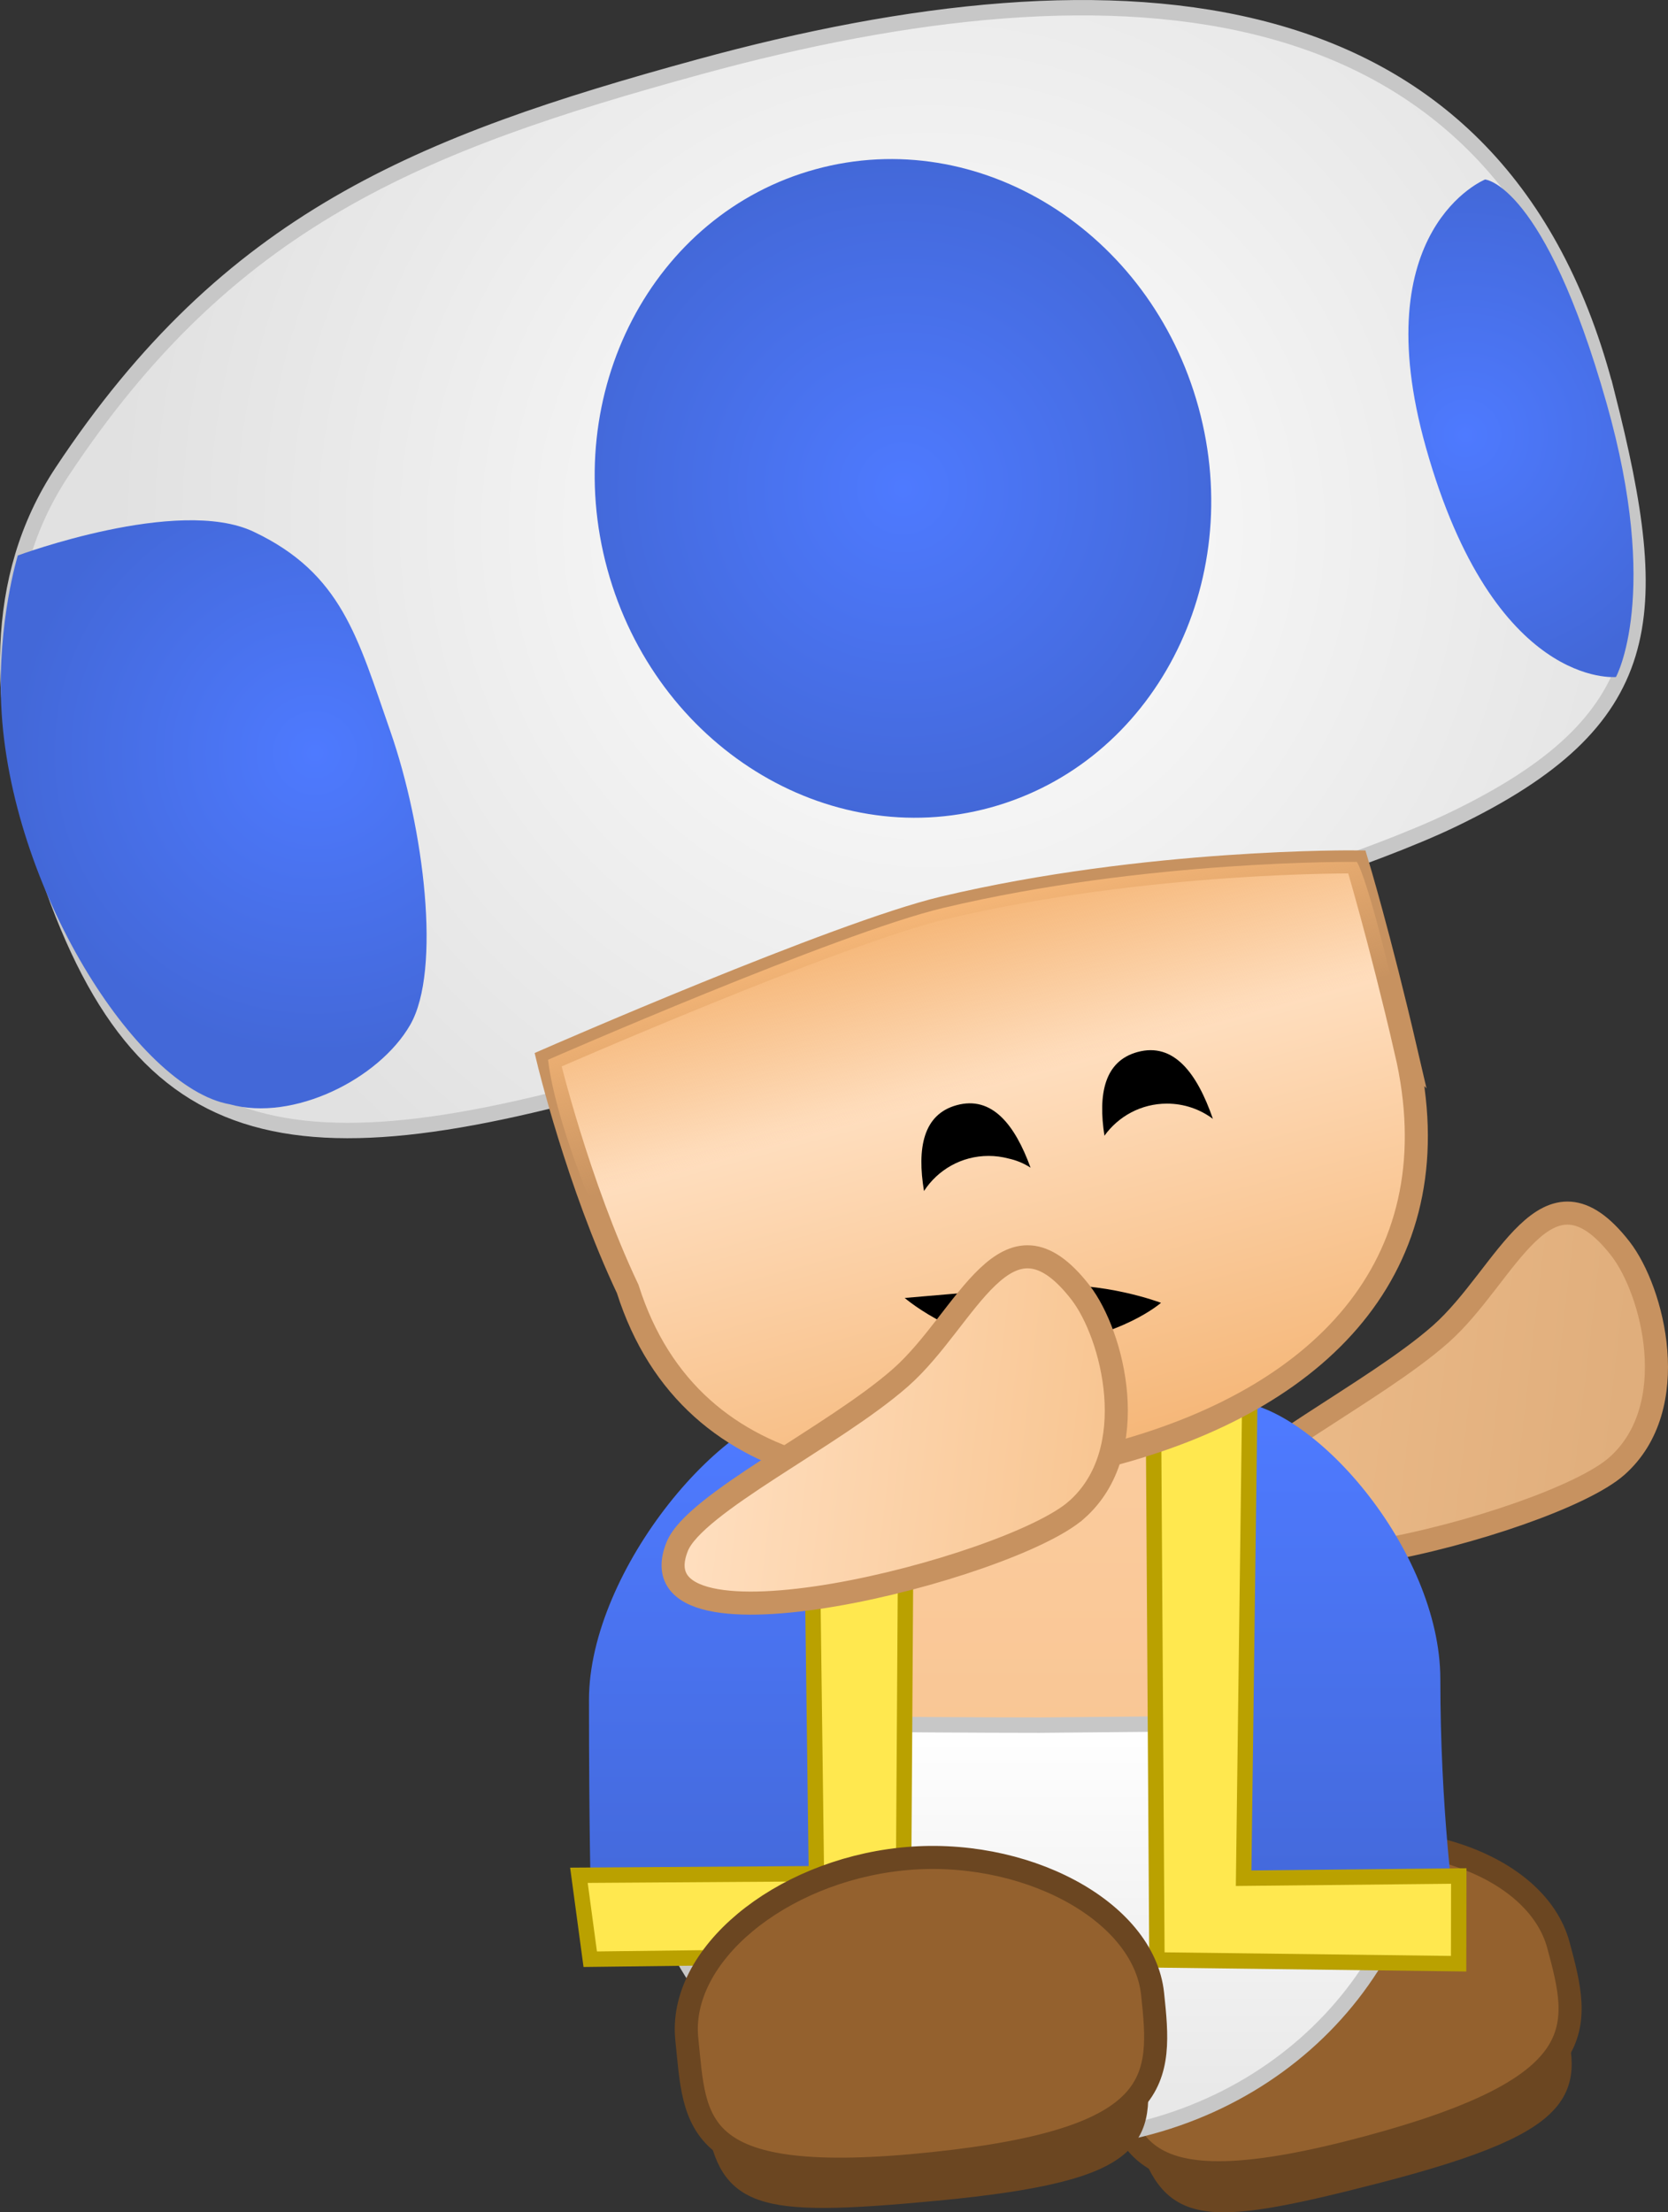 <svg version="1.1" xmlns="http://www.w3.org/2000/svg" xmlns:xlink="http://www.w3.org/1999/xlink" width="108.452" height="143.828" viewBox="0,0,108.452,143.828"><rect x="0" y="0" width="108.452" height="143.828" fill="#333333" stroke="none"/><defs><linearGradient x1="254.476" y1="190.427" x2="281.821" y2="193.621" gradientUnits="userSpaceOnUse" id="color-1"><stop offset="0" stop-color="#edbc8a"/><stop offset="1" stop-color="#dfad7b"/></linearGradient><linearGradient x1="241.864" y1="190.853" x2="241.864" y2="240.845" gradientUnits="userSpaceOnUse" id="color-2"><stop offset="0" stop-color="#fbcda0"/><stop offset="1" stop-color="#f7bf88"/></linearGradient><linearGradient x1="241.779" y1="213.664" x2="241.779" y2="240.979" gradientUnits="userSpaceOnUse" id="color-3"><stop offset="0" stop-color="#ffffff"/><stop offset="1" stop-color="#e6e6e6"/></linearGradient><linearGradient x1="260.125" y1="194.167" x2="260.125" y2="226.968" gradientUnits="userSpaceOnUse" id="color-4"><stop offset="0" stop-color="#4e7aff"/><stop offset="1" stop-color="#4368d8"/></linearGradient><linearGradient x1="222.332" y1="195.018" x2="222.332" y2="226.999" gradientUnits="userSpaceOnUse" id="color-5"><stop offset="0" stop-color="#4e7aff"/><stop offset="1" stop-color="#4368d8"/></linearGradient><radialGradient cx="234.877" cy="136.019" r="53.069" gradientUnits="userSpaceOnUse" id="color-6"><stop offset="0" stop-color="#ffffff"/><stop offset="1" stop-color="#e1e1e1"/></radialGradient><linearGradient x1="238.263" y1="171.251" x2="245.227" y2="196.699" gradientUnits="userSpaceOnUse" id="color-7"><stop offset="0" stop-color="#ffdfc0"/><stop offset="1" stop-color="#f5b677"/></linearGradient><linearGradient x1="235.405" y1="160.839" x2="238.593" y2="172.487" gradientUnits="userSpaceOnUse" id="color-8"><stop offset="0" stop-color="#f5b677"/><stop offset="1" stop-color="#f5b677" stop-opacity="0"/></linearGradient><linearGradient x1="240.903" y1="189.287" x2="240.903" y2="215.67" gradientUnits="userSpaceOnUse" id="color-9"><stop offset="0" stop-color="#ffdfc0"/><stop offset="1" stop-color="#f5b677"/></linearGradient><radialGradient cx="233.1" cy="133.494" r="21.514" gradientUnits="userSpaceOnUse" id="color-10"><stop offset="0" stop-color="#4e7aff"/><stop offset="1" stop-color="#4368d8"/></radialGradient><radialGradient cx="194.867" cy="150.701" r="19.652" gradientUnits="userSpaceOnUse" id="color-11"><stop offset="0" stop-color="#4e7aff"/><stop offset="1" stop-color="#4368d8"/></radialGradient><radialGradient cx="269.661" cy="130.024" r="16.722" gradientUnits="userSpaceOnUse" id="color-12"><stop offset="0" stop-color="#4e7aff"/><stop offset="1" stop-color="#4368d8"/></radialGradient><linearGradient x1="219.355" y1="193.231" x2="246.695" y2="196.473" gradientUnits="userSpaceOnUse" id="color-13"><stop offset="0" stop-color="#ffdfc0"/><stop offset="1" stop-color="#f8c591"/></linearGradient></defs><g transform="translate(-174.39,-101.741)"><g data-paper-data="{&quot;isPaintingLayer&quot;:true}" fill-rule="nonzero" stroke-linecap="butt" stroke-linejoin="miter" stroke-miterlimit="10" stroke-dasharray="" stroke-dashoffset="0" style="mix-blend-mode: normal"><g data-paper-data="{&quot;index&quot;:null,&quot;origRot&quot;:0}" stroke="#6b4621" stroke-width="1.5"><path d="M275.091,232.225c1.365,5.074 2.314,7.228 -11.28,10.732c-11.717,3.02 -13.198,2.535 -14.892,-2.7c-1.101,-3.403 4.38,-7.883 11.529,-9.806c7.149,-1.923 13.714,-1.68 14.643,1.773z" data-paper-data="{&quot;origPos&quot;:null}" fill="#6b4621"/><path d="M275.72,228.207c1.428,5.308 2.39,9.166 -12.345,13.129c-15.418,4.147 -15.673,-0.15 -17.1,-5.458c-1.428,-5.308 4.257,-11.699 11.93,-13.763c7.674,-2.064 16.087,0.784 17.515,6.092z" data-paper-data="{&quot;origPos&quot;:null}" fill="#94612e"/></g><path d="M253.555,199.49c1.117,-2.815 10.159,-7.177 14.5,-11.012c4.341,-3.836 6.832,-11.807 11.695,-5.555c2.111,2.714 4.099,10.305 -0.242,14.141c-4.341,3.836 -29.022,10.16 -25.954,2.427z" data-paper-data="{&quot;origRot&quot;:0,&quot;origPos&quot;:null,&quot;index&quot;:null}" fill="url(#color-1)" stroke="#c79260" stroke-width="1.5"/><g data-paper-data="{&quot;origPos&quot;:null}"><path d="M267.168,219.18c0,11.965 -11.329,21.665 -25.305,21.665c-13.975,0 -25.305,-9.7 -25.305,-21.665c0,-7.975 2.307,-13.964 7.292,-20.122c5.165,-6.38 9.644,-8.191 17.771,-8.191c0,0 11.768,-0.609 17.115,6.168c4.721,5.983 8.432,10.179 8.432,22.144z" data-paper-data="{&quot;origPos&quot;:null}" fill="url(#color-2)" stroke="none" stroke-width="0"/><path d="M267.058,219.313c-1.011,11.921 -11.329,21.665 -25.305,21.665c-13.975,0 -25.63,-9.016 -25.305,-21.665c-0.242,-2.559 1.722,-5.596 1.722,-5.596c0,0 15.697,0.18 23.825,0.18l24.864,-0.233c0,0 0.441,2.793 0.198,5.649z" data-paper-data="{&quot;origPos&quot;:null}" fill="url(#color-3)" stroke="#c7c7c7" stroke-width="1"/></g><g data-paper-data="{&quot;origPos&quot;:null}"><path d="M254.359,192.834c5.258,0 13.68,9.644 13.68,18.075c0,8.43 0.893,14.772 0.893,14.772c0,0 -11.51,2.183 -14.151,0.865c-5.198,-2.593 -3.003,-8.379 -3.003,-14.652c0,-8.43 2.581,-19.059 2.581,-19.059z" data-paper-data="{&quot;index&quot;:null,&quot;origPos&quot;:null}" fill="url(#color-4)" stroke="none" stroke-width="0"/><path d="M249.613,229.161l-0.242,-37.668h6.296l-0.417,32.355l13.988,-0.144l-0.01,5.703z" data-paper-data="{&quot;index&quot;:null,&quot;origPos&quot;:null}" fill="#ffe84f" stroke="#baa100" stroke-width="1"/></g><g data-paper-data="{&quot;origPos&quot;:null}"><path d="M231.572,212.744c0,6.273 1.646,11.321 -3.972,13.914c-2.855,1.317 -14.794,-1.604 -14.794,-1.604c0,0 -0.121,-4.372 -0.121,-12.802c0,-8.43 8.959,-19.167 14.643,-19.167c5.684,0 4.245,11.229 4.245,19.659z" data-paper-data="{&quot;origPos&quot;:null}" fill="url(#color-5)" stroke="none" stroke-width="0"/><path d="M212.767,229.114l-0.736,-5.457l15.44,-0.102l-0.417,-32.355h6.296l-0.242,37.668z" data-paper-data="{&quot;origPos&quot;:null}" fill="#ffe84f" stroke="#baa100" stroke-width="1"/></g><g data-paper-data="{&quot;index&quot;:null,&quot;origRot&quot;:0}" stroke="#6b4621" stroke-width="1.5"><path d="M248.079,235.241c0.551,5.226 1.15,7.502 -12.825,8.828c-12.046,1.143 -13.433,0.431 -14.284,-5.004c-0.553,-3.534 5.564,-7.098 12.926,-7.874c7.362,-0.776 13.808,0.494 14.183,4.05z" data-paper-data="{&quot;origPos&quot;:null}" fill="#6b4621"/><path d="M249.331,231.371c0.577,5.466 0.921,9.428 -14.253,11.028c-15.878,1.675 -15.455,-2.609 -16.031,-8.075c-0.576,-5.466 6.041,-10.886 13.943,-11.719c7.902,-0.833 15.765,3.3 16.341,8.766z" data-paper-data="{&quot;origPos&quot;:null}" fill="#94612e"/></g><path d="M278.899,127.407c3.676,14.493 3.303,21.206 -10.104,27.643c-10.266,4.929 -41.63,13.402 -52.558,16.6c-23.884,6.988 -33.488,4.806 -39.579,-15.81c-2.383,-8.064 -2.862,-16.43 1.763,-23.421c10.835,-16.378 23.168,-21.333 41.428,-26.33c27.342,-7.483 52.155,-5.859 59.049,21.319z" data-paper-data="{&quot;origPos&quot;:null,&quot;origRot&quot;:0}" fill="url(#color-6)" stroke="#c7c7c7" stroke-width="1"/><g data-paper-data="{&quot;origPos&quot;:null,&quot;origRot&quot;:0}"><path d="M265.815,170.111c3.133,13.488 -5.111,22.352 -18.715,26.075c-13.604,3.723 -27.706,2.549 -31.898,-10.648c-3.242,-6.852 -5.175,-14.902 -5.175,-14.902c0,0 18.846,-8.241 25.689,-9.868c13.255,-3.153 26.895,-2.993 26.895,-2.993c0,0 1.446,4.764 3.205,12.337z" data-paper-data="{&quot;origPos&quot;:null}" fill="url(#color-7)" stroke="#c79260" stroke-width="1.5"/><path d="M249.877,186.441c0,0 -2.575,2.26 -7.6,2.709c-5.025,0.448 -9.065,-3.025 -9.065,-3.025c0,0 4.885,-0.416 8.883,-0.773c3.998,-0.357 7.782,1.089 7.782,1.089z" data-paper-data="{&quot;origPos&quot;:null,&quot;origRot&quot;:0}" fill="#000000" stroke="none" stroke-width="0"/><g data-paper-data="{&quot;origPos&quot;:null}" fill="#000000" stroke="none" stroke-width="0"><path d="M248.35,170.136c2.359,-0.646 3.875,1.373 4.901,4.344c-0.833,-0.622 -1.867,-0.99 -2.987,-0.99c-1.674,0 -3.157,0.823 -4.064,2.087c-0.422,-2.71 -0.003,-4.852 2.15,-5.441z" data-paper-data="{&quot;origPos&quot;:null}"/><path d="" data-paper-data="{&quot;origPos&quot;:null}"/></g><g data-paper-data="{&quot;origPos&quot;:null}" fill="#000000" stroke="none" stroke-width="0"><path d="M236.594,173.591c2.284,-0.625 3.778,1.247 4.802,4.064c-0.447,-0.292 -0.937,-0.488 -1.445,-0.598c-0.41,-0.109 -0.841,-0.167 -1.286,-0.167c-1.76,0 -3.307,0.909 -4.198,2.283c-0.459,-2.777 -0.063,-4.983 2.127,-5.582z" data-paper-data="{&quot;origPos&quot;:null}"/></g></g><path d="M212.668,179.582c-2.414,-5.959 -2.641,-8.946 -2.641,-8.946c0,0 18.846,-8.241 25.689,-9.868c13.255,-3.153 26.895,-2.993 26.895,-2.993c0,0 0.594,0.77 2.158,7.3c0,0 -51.467,14.337 -52.1,14.508z" data-paper-data="{&quot;origPos&quot;:null,&quot;origRot&quot;:0}" fill="url(#color-8)" stroke="#c79260" stroke-width="0"/><path d="" data-paper-data="{&quot;origPos&quot;:null}" fill="url(#color-9)" stroke="#c79260" stroke-width="1.5"/><path d="M252.318,128.234c3.136,11.46 -2.925,23.105 -13.539,26.01c-10.614,2.905 -21.76,-4.031 -24.897,-15.491c-3.136,-11.46 2.925,-23.105 13.539,-26.01c10.614,-2.905 21.76,4.031 24.897,15.491z" data-paper-data="{&quot;origPos&quot;:null,&quot;origRot&quot;:0}" fill="url(#color-10)" stroke="none" stroke-width="0"/><path d="M174.469,147.579c-0.243,-5.456 1.08,-9.724 1.08,-9.724c0,0 10.417,-3.867 15.321,-1.55c5.755,2.719 6.78,6.911 8.886,12.938c2.214,6.338 3.341,15.585 1.306,19.124c-2.031,3.532 -7.612,6.315 -11.732,5.167c-6.04,-1.059 -14.338,-14.181 -14.861,-25.956z" data-paper-data="{&quot;origPos&quot;:null,&quot;origRot&quot;:0}" fill="url(#color-11)" stroke="none" stroke-width="0"/><path d="M270.95,113.41c0,0 3.85,0.293 7.896,14.538c3.546,12.487 0.613,17.807 0.613,17.807c0,0 -7.925,0.803 -12.353,-14.909c-4.018,-14.254 3.845,-17.436 3.845,-17.436z" data-paper-data="{&quot;origPos&quot;:null,&quot;origRot&quot;:0}" fill="url(#color-12)" stroke="none" stroke-width="0"/><path d="M244.377,199.911c-4.348,3.828 -29.039,10.108 -25.958,2.381c1.122,-2.813 10.172,-7.159 14.52,-10.987c4.348,-3.828 6.853,-11.795 11.705,-5.534c2.106,2.717 4.081,10.312 -0.266,14.14z" data-paper-data="{&quot;origRot&quot;:0,&quot;origPos&quot;:null,&quot;index&quot;:null}" fill="url(#color-13)" stroke="#c79260" stroke-width="1.5"/></g></g></svg>